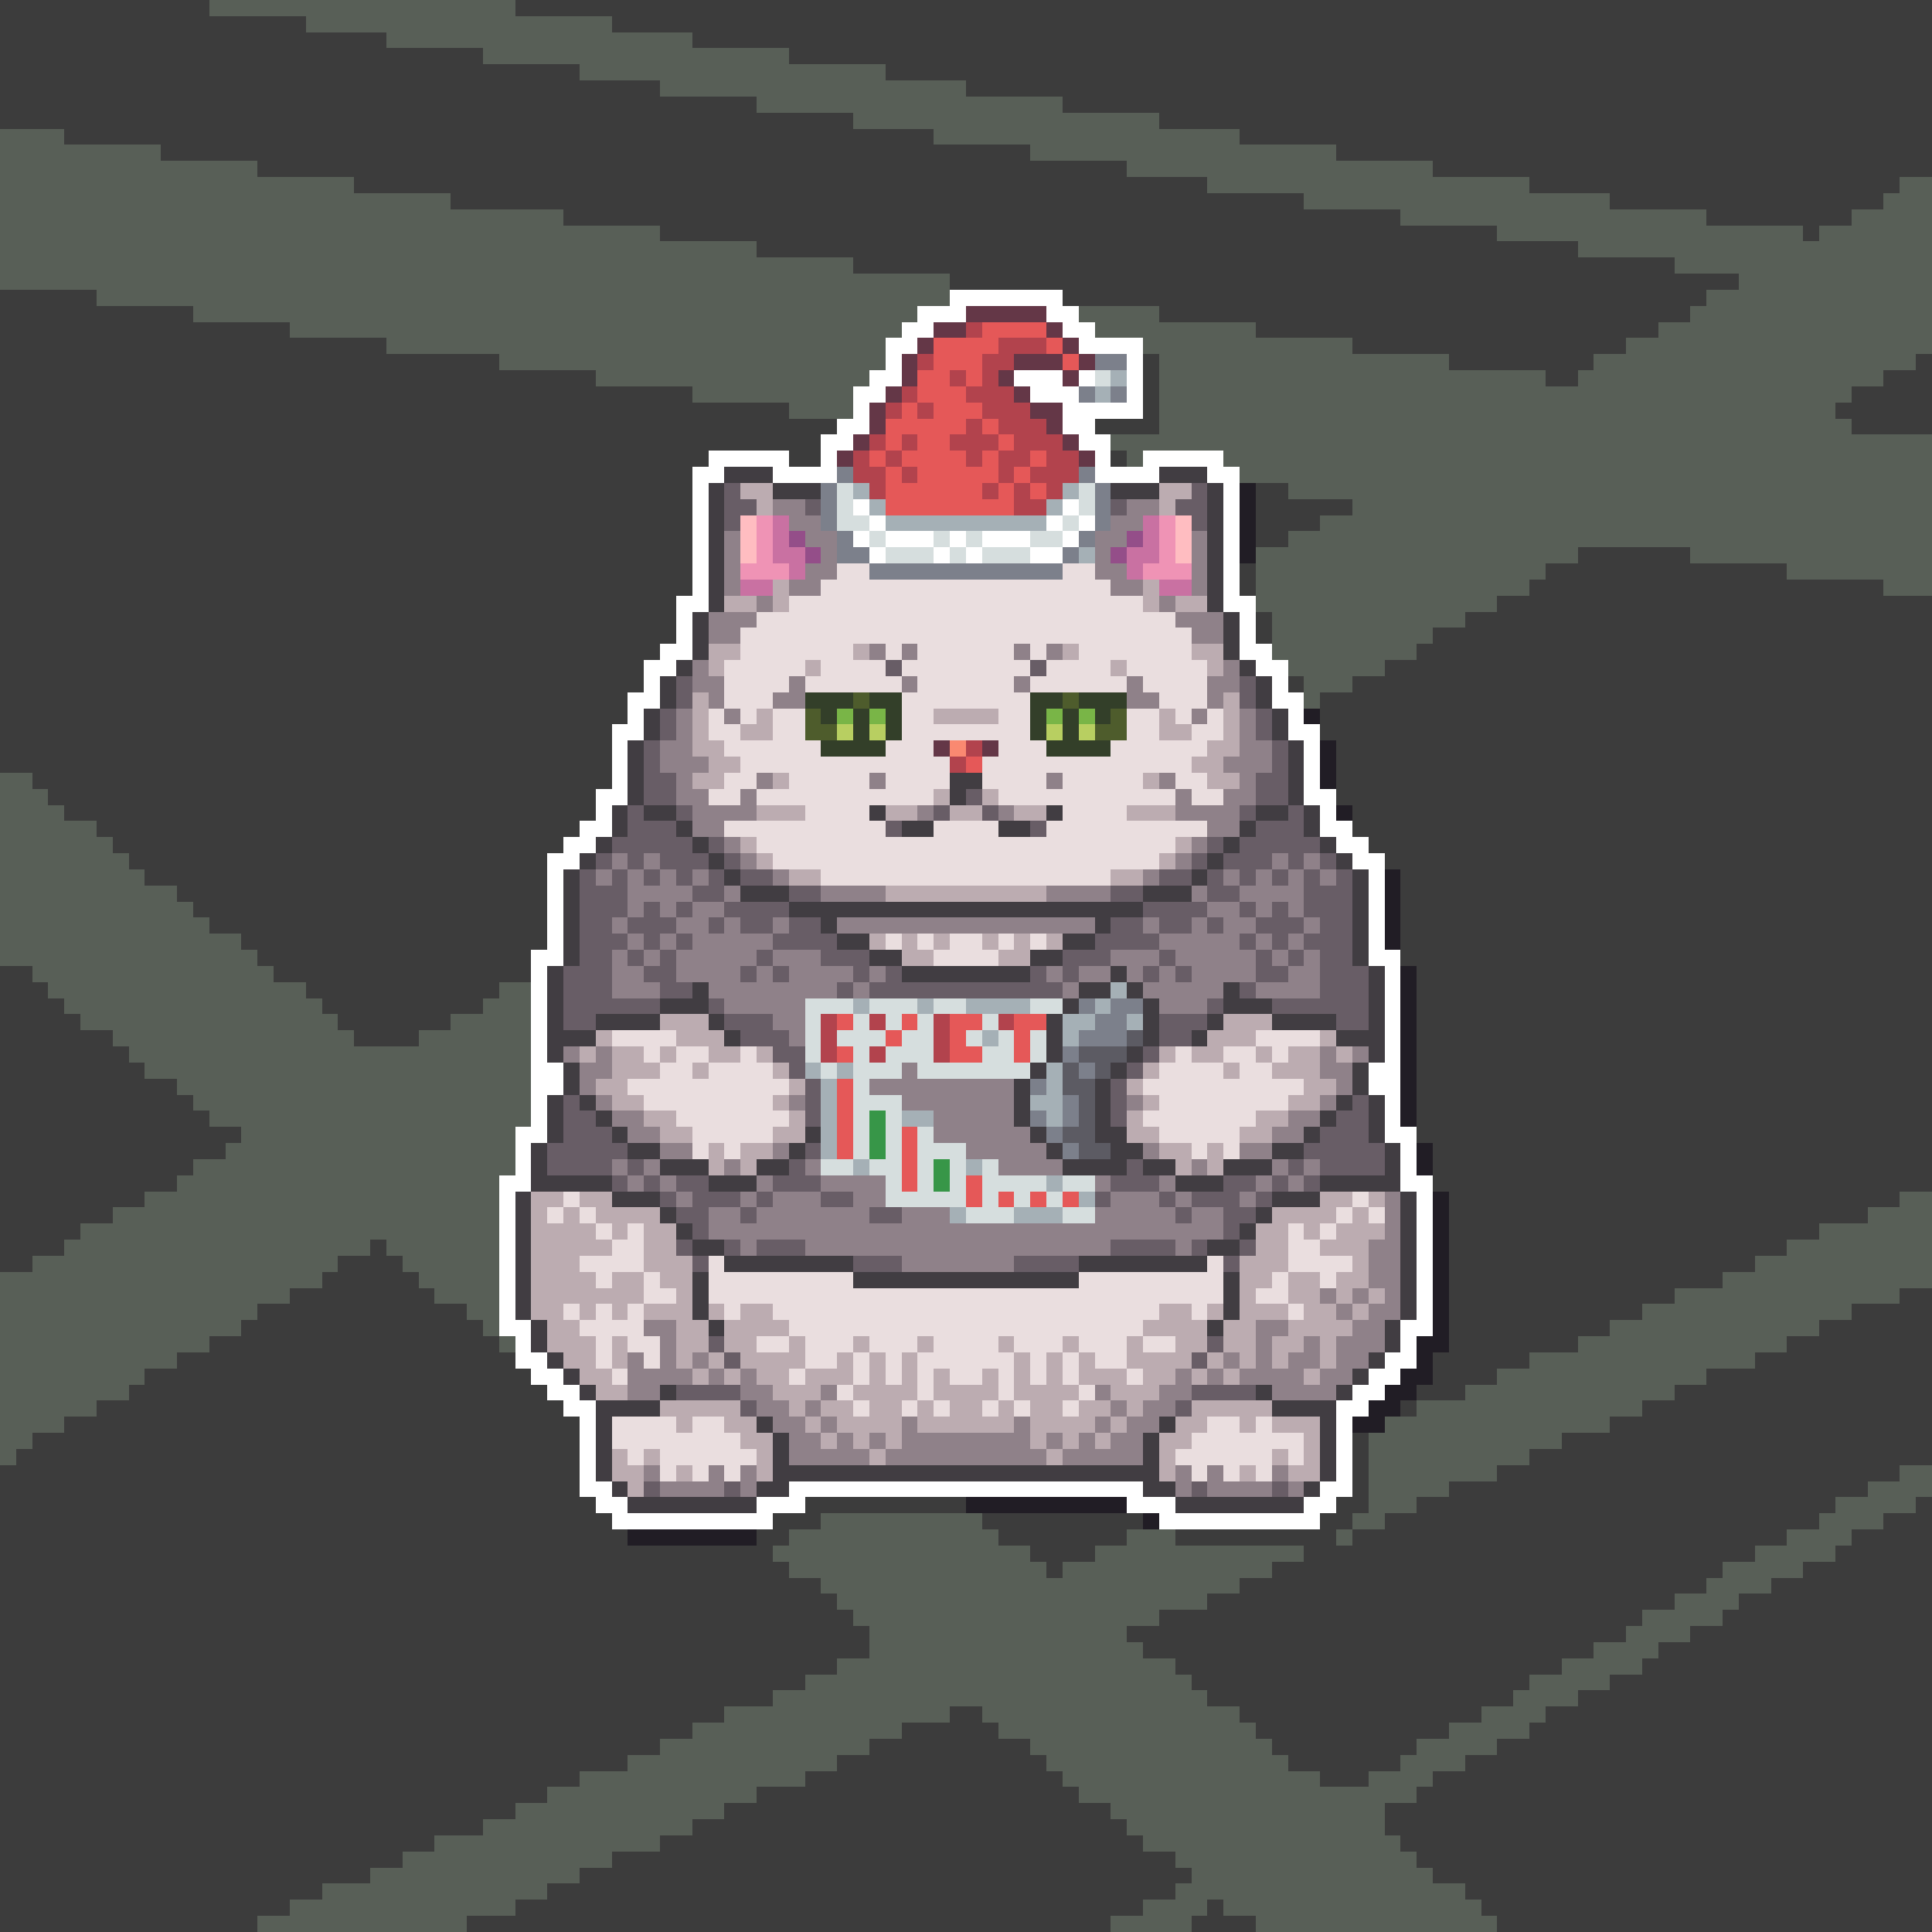 <svg xmlns="http://www.w3.org/2000/svg" shape-rendering="crispEdges" viewBox="0 -0.5 120 120" style="width:100%;height:100%;transform:translate3d(0,0,0);content-visibility:visible">
  <rect x="0" y="-0.5" width="120" height="120" fill="#333333" stroke="none"/>
  <path stroke="#3c3c3c" d="M0,0 h13 M32,0 h88 M0,1 h19 M38,1 h82 M0,2 h24 M43,2 h77 
    M0,3 h30 M49,3 h71 M0,4 h36 M55,4 h65 M0,5 h41 M60,5 h60 M0,6 h47 M66,6 h54 
    M0,7 h53 M72,7 h48 M4,8 h54 M77,8 h43 M10,9 h54 M83,9 h37 M16,10 h54 M89,10 h31 
    M22,11 h53 M95,11 h23 M28,12 h53 M100,12 h17 M35,13 h52 M106,13 h9 M41,14 h52 
    M112,14 h1 M47,15 h51 M53,16 h51 M59,17 h49 M0,18 h6 M66,18 h40 M0,19 h12 M72,19 h33 
    M0,20 h18 M78,20 h25 M0,21 h24 M84,21 h17 M0,22 h31 M71,22 h1 M90,22 h9 M119,22 h1 
    M0,23 h37 M71,23 h1 M96,23 h2 M117,23 h3 M0,24 h43 M71,24 h1 M115,24 h5 M0,25 h49 
    M71,25 h1 M114,25 h6 M0,26 h52 M68,26 h4 M115,26 h5 M0,27 h51 M0,28 h44 M49,28 h2 
    M69,28 h1 M0,29 h43 M0,30 h43 M78,30 h2 M0,31 h43 M78,31 h6 M0,32 h43 M78,32 h4 
    M0,33 h43 M78,33 h2 M0,34 h43 M98,34 h7 M0,35 h43 M77,35 h1 M96,35 h15 M0,36 h43 
    M77,36 h1 M95,36 h22 M0,37 h42 M93,37 h27 M0,38 h42 M78,38 h1 M91,38 h29 M0,39 h42 
    M78,39 h1 M89,39 h31 M0,40 h41 M88,40 h32 M0,41 h40 M86,41 h34 M0,42 h40 M80,42 h1 
    M84,42 h36 M0,43 h39 M82,43 h38 M0,44 h39 M82,44 h38 M0,45 h38 M82,45 h38 M0,46 h38 
    M83,46 h37 M0,47 h38 M83,47 h37 M2,48 h36 M83,48 h37 M3,49 h34 M83,49 h37 M4,50 h33 
    M84,50 h36 M6,51 h30 M84,51 h36 M7,52 h28 M85,52 h35 M8,53 h26 M86,53 h34 M9,54 h25 
    M87,54 h33 M11,55 h23 M87,55 h33 M12,56 h22 M87,56 h33 M13,57 h21 M87,57 h33 
    M15,58 h19 M87,58 h33 M16,59 h17 M87,59 h33 M0,60 h2 M17,60 h16 M88,60 h32 
    M0,61 h3 M19,61 h12 M88,61 h32 M0,62 h4 M20,62 h10 M88,62 h32 M0,63 h5 M21,63 h7 
    M88,63 h32 M0,64 h7 M22,64 h4 M88,64 h32 M0,65 h8 M88,65 h32 M0,66 h9 M88,66 h32 
    M0,67 h11 M88,67 h32 M0,68 h12 M88,68 h32 M0,69 h13 M88,69 h32 M0,70 h15 M88,70 h32 
    M0,71 h14 M89,71 h31 M0,72 h12 M89,72 h31 M0,73 h11 M89,73 h31 M0,74 h9 M90,74 h28 
    M0,75 h7 M90,75 h26 M0,76 h5 M90,76 h23 M0,77 h4 M23,77 h1 M90,77 h21 M0,78 h2 
    M21,78 h4 M90,78 h19 M20,79 h6 M90,79 h17 M18,80 h9 M90,80 h14 M118,80 h2 M16,81 h13 
    M90,81 h12 M115,81 h5 M15,82 h15 M90,82 h10 M113,82 h7 M13,83 h18 M90,83 h8 
    M111,83 h9 M11,84 h21 M89,84 h6 M109,84 h11 M9,85 h24 M89,85 h4 M106,85 h14 
    M8,86 h26 M88,86 h3 M104,86 h16 M6,87 h29 M87,87 h1 M102,87 h18 M4,88 h32 M100,88 h20 
    M2,89 h34 M84,89 h1 M97,89 h23 M1,90 h35 M84,90 h1 M95,90 h25 M0,91 h36 M84,91 h1 
    M93,91 h25 M0,92 h36 M84,92 h1 M90,92 h26 M0,93 h37 M50,93 h10 M83,93 h2 M88,93 h26 
    M119,93 h1 M0,94 h38 M48,94 h3 M61,94 h10 M82,94 h2 M86,94 h27 M117,94 h3 M0,95 h39 
    M47,95 h2 M62,95 h8 M73,95 h10 M84,95 h27 M115,95 h5 M0,96 h48 M64,96 h4 M81,96 h28 
    M114,96 h6 M0,97 h49 M65,97 h1 M79,97 h28 M112,97 h8 M0,98 h51 M77,98 h29 M110,98 h10 
    M0,99 h52 M75,99 h29 M108,99 h12 M0,100 h53 M72,100 h30 M107,100 h13 M0,101 h54 
    M70,101 h31 M105,101 h15 M0,102 h54 M71,102 h28 M103,102 h17 M0,103 h52 M73,103 h24 
    M102,103 h18 M0,104 h50 M74,104 h21 M100,104 h20 M0,105 h48 M75,105 h19 M98,105 h22 
    M0,106 h45 M59,106 h2 M77,106 h15 M96,106 h24 M0,107 h43 M56,107 h6 M78,107 h12 
    M95,107 h25 M0,108 h41 M54,108 h10 M79,108 h9 M93,108 h27 M0,109 h39 M52,109 h13 
    M80,109 h7 M91,109 h29 M0,110 h36 M50,110 h16 M82,110 h3 M89,110 h31 M0,111 h34 
    M47,111 h20 M88,111 h32 M0,112 h32 M45,112 h24 M86,112 h34 M0,113 h30 M43,113 h27 
    M86,113 h34 M0,114 h27 M41,114 h30 M87,114 h33 M0,115 h25 M38,115 h35 M88,115 h32 
    M0,116 h23 M36,116 h38 M89,116 h31 M0,117 h20 M34,117 h39 M91,117 h29 M0,118 h18 
    M32,118 h39 M75,118 h1 M92,118 h28 M0,119 h16 M29,119 h40 M74,119 h4 M93,119 h27"/>
  <path stroke="#585f57" d="M13,0 h19 M19,1 h19 M24,2 h19 M30,3 h19 M36,4 h19 M41,5 h19 
    M47,6 h19 M53,7 h19 M0,8 h4 M58,8 h19 M0,9 h10 M64,9 h19 M0,10 h16 M70,10 h19 
    M0,11 h22 M75,11 h20 M118,11 h2 M0,12 h28 M81,12 h19 M117,12 h3 M0,13 h35 M87,13 h19 
    M115,13 h5 M0,14 h41 M93,14 h19 M113,14 h7 M0,15 h47 M98,15 h22 M0,16 h53 M104,16 h16 
    M0,17 h59 M108,17 h12 M6,18 h53 M106,18 h14 M12,19 h45 M67,19 h5 M105,19 h15 
    M18,20 h38 M68,20 h10 M103,20 h17 M24,21 h31 M71,21 h13 M101,21 h19 M31,22 h24 
    M72,22 h18 M99,22 h20 M37,23 h17 M72,23 h24 M98,23 h19 M43,24 h10 M72,24 h43 
    M49,25 h4 M72,25 h42 M72,26 h43 M69,27 h51 M70,28 h1 M76,28 h44 M77,29 h43 
    M80,30 h40 M84,31 h36 M82,32 h38 M80,33 h40 M78,34 h20 M105,34 h15 M78,35 h18 
    M111,35 h9 M78,36 h17 M117,36 h3 M78,37 h15 M79,38 h12 M79,39 h10 M79,40 h9 
    M80,41 h6 M81,42 h3 M81,43 h1 M0,48 h2 M0,49 h3 M0,50 h4 M0,51 h6 M0,52 h7 
    M0,53 h8 M0,54 h9 M0,55 h11 M0,56 h12 M0,57 h13 M0,58 h15 M0,59 h16 M2,60 h15 
    M3,61 h16 M31,61 h2 M4,62 h16 M30,62 h3 M5,63 h16 M28,63 h5 M7,64 h15 M26,64 h7 
    M8,65 h25 M9,66 h24 M11,67 h22 M12,68 h21 M13,69 h20 M15,70 h17 M14,71 h18 
    M12,72 h20 M11,73 h20 M9,74 h22 M118,74 h2 M7,75 h24 M116,75 h4 M5,76 h26 M113,76 h7 
    M4,77 h19 M24,77 h7 M111,77 h9 M2,78 h19 M25,78 h6 M109,78 h11 M0,79 h20 M26,79 h5 
    M107,79 h13 M0,80 h18 M27,80 h4 M104,80 h14 M0,81 h16 M29,81 h2 M102,81 h13 
    M0,82 h15 M30,82 h1 M100,82 h13 M0,83 h13 M31,83 h1 M98,83 h13 M0,84 h11 M95,84 h14 
    M0,85 h9 M93,85 h13 M0,86 h8 M91,86 h13 M0,87 h6 M88,87 h14 M0,88 h4 M86,88 h14 
    M0,89 h2 M85,89 h12 M0,90 h1 M85,90 h10 M85,91 h8 M118,91 h2 M85,92 h5 M116,92 h4 
    M85,93 h3 M114,93 h5 M51,94 h10 M84,94 h2 M113,94 h4 M49,95 h13 M70,95 h3 M83,95 h1 
    M111,95 h4 M48,96 h16 M68,96 h13 M109,96 h5 M49,97 h16 M66,97 h13 M107,97 h5 
    M51,98 h26 M106,98 h4 M52,99 h23 M104,99 h4 M53,100 h19 M102,100 h5 M54,101 h16 
    M101,101 h4 M54,102 h17 M99,102 h4 M52,103 h21 M97,103 h5 M50,104 h24 M95,104 h5 
    M48,105 h27 M94,105 h4 M45,106 h14 M61,106 h16 M92,106 h4 M43,107 h13 M62,107 h16 
    M90,107 h5 M41,108 h13 M64,108 h15 M88,108 h5 M39,109 h13 M65,109 h15 M87,109 h4 
    M36,110 h14 M66,110 h16 M85,110 h4 M34,111 h13 M67,111 h21 M32,112 h13 M69,112 h17 
    M30,113 h13 M70,113 h16 M27,114 h14 M71,114 h16 M25,115 h13 M73,115 h15 M23,116 h13 
    M74,116 h15 M20,117 h14 M73,117 h18 M18,118 h14 M71,118 h4 M76,118 h16 M16,119 h13 
    M69,119 h5 M78,119 h15"/>
  <path stroke="#ffffff" d="M59,18 h7 M57,19 h3 M65,19 h2 M56,20 h2 M66,20 h2 M55,21 h2 
    M67,21 h4 M55,22 h1 M70,22 h1 M54,23 h2 M63,23 h3 M67,23 h1 M70,23 h1 M53,24 h2 
    M64,24 h3 M70,24 h1 M53,25 h1 M66,25 h5 M52,26 h2 M66,26 h2 M51,27 h2 M67,27 h2 
    M44,28 h5 M51,28 h1 M68,28 h1 M71,28 h5 M43,29 h2 M48,29 h4 M68,29 h4 M75,29 h2 
    M43,30 h1 M76,30 h1 M43,31 h1 M53,31 h1 M66,31 h1 M76,31 h1 M43,32 h1 M54,32 h1 
    M65,32 h1 M67,32 h1 M76,32 h1 M43,33 h1 M53,33 h1 M55,33 h3 M59,33 h1 M61,33 h3 
    M66,33 h1 M76,33 h1 M43,34 h1 M54,34 h1 M58,34 h1 M60,34 h1 M64,34 h2 M76,34 h1 
    M43,35 h1 M76,35 h1 M43,36 h1 M76,36 h1 M42,37 h2 M76,37 h2 M42,38 h1 M77,38 h1 
    M42,39 h1 M77,39 h1 M41,40 h2 M77,40 h2 M40,41 h2 M78,41 h2 M40,42 h1 M79,42 h1 
    M39,43 h2 M79,43 h2 M39,44 h1 M80,44 h1 M38,45 h2 M80,45 h2 M38,46 h1 M81,46 h1 
    M38,47 h1 M81,47 h1 M38,48 h1 M81,48 h1 M37,49 h2 M81,49 h2 M37,50 h1 M82,50 h1 
    M36,51 h2 M82,51 h2 M35,52 h2 M83,52 h2 M34,53 h2 M84,53 h2 M34,54 h1 M85,54 h1 
    M34,55 h1 M85,55 h1 M34,56 h1 M85,56 h1 M34,57 h1 M85,57 h1 M34,58 h1 M85,58 h1 
    M33,59 h2 M85,59 h2 M33,60 h1 M86,60 h1 M33,61 h1 M86,61 h1 M33,62 h1 M86,62 h1 
    M33,63 h1 M86,63 h1 M33,64 h1 M86,64 h1 M33,65 h1 M86,65 h1 M33,66 h2 M85,66 h2 
    M33,67 h2 M85,67 h2 M33,68 h1 M86,68 h1 M33,69 h1 M86,69 h1 M32,70 h2 M86,70 h2 
    M32,71 h1 M87,71 h1 M32,72 h1 M87,72 h1 M31,73 h2 M87,73 h2 M31,74 h1 M88,74 h1 
    M31,75 h1 M88,75 h1 M31,76 h1 M88,76 h1 M31,77 h1 M88,77 h1 M31,78 h1 M88,78 h1 
    M31,79 h1 M88,79 h1 M31,80 h1 M88,80 h1 M31,81 h1 M88,81 h1 M31,82 h2 M87,82 h2 
    M32,83 h1 M87,83 h1 M32,84 h2 M86,84 h2 M33,85 h2 M85,85 h2 M34,86 h2 M84,86 h2 
    M35,87 h2 M83,87 h2 M36,88 h1 M83,88 h1 M36,89 h1 M83,89 h1 M36,90 h1 M83,90 h1 
    M36,91 h1 M83,91 h1 M36,92 h2 M49,92 h22 M82,92 h2 M37,93 h2 M47,93 h3 M70,93 h3 
    M81,93 h2 M38,94 h10 M72,94 h10"/>
  <path stroke="#643747" d="M60,19 h5 M58,20 h2 M65,20 h1 M57,21 h1 M66,21 h1 M56,22 h1 
    M63,22 h3 M67,22 h1 M56,23 h1 M62,23 h1 M66,23 h1 M55,24 h1 M63,24 h1 M54,25 h1 
    M64,25 h2 M54,26 h1 M65,26 h1 M53,27 h1 M66,27 h1 M52,28 h1 M67,28 h1 M58,46 h1 
    M61,46 h1"/>
  <path stroke="#b2434d" d="M60,20 h1 M62,21 h3 M57,22 h1 M61,22 h2 M59,23 h1 M61,23 h1 
    M56,24 h1 M60,24 h3 M55,25 h1 M57,25 h1 M61,25 h3 M60,26 h1 M62,26 h3 M54,27 h1 
    M56,27 h1 M59,27 h3 M63,27 h3 M53,28 h1 M55,28 h1 M60,28 h1 M62,28 h2 M65,28 h2 
    M53,29 h2 M56,29 h1 M62,29 h1 M64,29 h3 M54,30 h1 M61,30 h1 M63,30 h1 M65,30 h1 
    M63,31 h2 M60,46 h1 M59,47 h1 M51,63 h1 M54,63 h1 M58,63 h1 M62,63 h1 M51,64 h1 
    M58,64 h1 M51,65 h1 M54,65 h1 M58,65 h1"/>
  <path stroke="#e55858" d="M61,20 h4 M58,21 h4 M65,21 h1 M58,22 h3 M66,22 h1 M57,23 h2 
    M60,23 h1 M57,24 h3 M56,25 h1 M58,25 h3 M55,26 h5 M61,26 h1 M55,27 h1 M57,27 h2 
    M62,27 h1 M54,28 h1 M56,28 h4 M61,28 h1 M64,28 h1 M55,29 h1 M57,29 h5 M63,29 h1 
    M55,30 h6 M62,30 h1 M64,30 h1 M55,31 h8 M60,47 h1 M52,63 h1 M56,63 h1 M59,63 h2 
    M63,63 h2 M55,64 h1 M59,64 h1 M63,64 h1 M52,65 h1 M59,65 h2 M63,65 h1 M52,67 h1 
    M52,68 h1 M52,69 h1 M52,70 h1 M56,70 h1 M52,71 h1 M56,71 h1 M56,72 h1 M56,73 h1 
    M60,73 h1 M60,74 h1 M62,74 h1 M64,74 h1 M66,74 h1"/>
  <path stroke="#7c808b" d="M68,22 h2 M67,24 h1 M69,24 h1 M52,29 h1 M67,29 h1 M51,30 h1 
    M68,30 h1 M51,31 h1 M68,31 h1 M51,32 h1 M68,32 h1 M52,33 h1 M67,33 h1 M52,34 h2 
    M66,34 h1 M54,35 h12 M67,62 h1 M69,62 h2 M68,63 h2 M67,64 h3 M66,65 h1 M67,66 h1 
    M64,67 h1 M66,68 h1 M64,69 h1 M66,69 h1 M65,70 h1 M66,71 h1"/>
  <path stroke="#d6dede" d="M68,23 h1 M52,30 h1 M67,30 h1 M52,31 h1 M67,31 h1 M52,32 h2 
    M66,32 h1 M54,33 h1 M58,33 h1 M60,33 h1 M64,33 h2 M55,34 h3 M59,34 h1 M61,34 h3 
    M50,62 h3 M54,62 h3 M58,62 h2 M64,62 h2 M50,63 h1 M53,63 h1 M55,63 h1 M57,63 h1 
    M61,63 h1 M50,64 h1 M52,64 h3 M56,64 h2 M60,64 h1 M62,64 h1 M64,64 h1 M50,65 h1 
    M53,65 h1 M55,65 h3 M61,65 h2 M64,65 h1 M51,66 h1 M53,66 h3 M57,66 h7 M53,67 h1 
    M53,68 h3 M53,69 h1 M55,69 h1 M53,70 h1 M55,70 h1 M57,70 h1 M53,71 h1 M55,71 h1 
    M57,71 h3 M51,72 h2 M54,72 h2 M57,72 h1 M59,72 h1 M61,72 h1 M55,73 h1 M57,73 h1 
    M59,73 h1 M61,73 h4 M66,73 h2 M55,74 h5 M61,74 h1 M63,74 h1 M65,74 h1 M60,75 h3 
    M66,75 h2"/>
  <path stroke="#a5b0b6" d="M69,23 h1 M68,24 h1 M53,30 h1 M66,30 h1 M54,31 h1 M65,31 h1 
    M55,32 h10 M67,34 h1 M69,61 h1 M53,62 h1 M57,62 h1 M60,62 h4 M68,62 h1 M66,63 h2 
    M70,63 h1 M61,64 h1 M66,64 h1 M50,66 h1 M52,66 h1 M65,66 h1 M51,67 h1 M65,67 h1 
    M51,68 h1 M64,68 h2 M51,69 h1 M56,69 h2 M65,69 h1 M51,70 h1 M51,71 h1 M53,72 h1 
    M60,72 h1 M65,73 h1 M67,74 h1 M59,75 h1 M63,75 h3"/>
  <path stroke="#413d42" d="M45,29 h3 M72,29 h3 M44,30 h1 M48,30 h3 M69,30 h3 M75,30 h1 
    M44,31 h1 M75,31 h1 M44,32 h1 M75,32 h1 M44,33 h1 M75,33 h1 M44,34 h1 M75,34 h1 
    M44,35 h1 M75,35 h1 M44,36 h1 M75,36 h1 M44,37 h1 M75,37 h1 M43,38 h1 M76,38 h1 
    M43,39 h1 M76,39 h1 M43,40 h1 M76,40 h1 M42,41 h1 M77,41 h1 M41,42 h1 M78,42 h1 
    M41,43 h1 M78,43 h1 M40,44 h1 M79,44 h1 M40,45 h1 M79,45 h1 M39,46 h1 M80,46 h1 
    M39,47 h1 M80,47 h1 M39,48 h1 M59,48 h2 M80,48 h1 M39,49 h1 M59,49 h1 M80,49 h1 
    M38,50 h1 M40,50 h2 M54,50 h1 M65,50 h1 M78,50 h2 M81,50 h1 M38,51 h1 M42,51 h1 
    M56,51 h2 M62,51 h2 M77,51 h1 M81,51 h1 M37,52 h1 M43,52 h1 M76,52 h1 M82,52 h1 
    M36,53 h1 M44,53 h1 M75,53 h1 M83,53 h1 M35,54 h1 M45,54 h1 M74,54 h1 M84,54 h1 
    M35,55 h1 M46,55 h3 M71,55 h3 M84,55 h1 M35,56 h1 M49,56 h22 M84,56 h1 M35,57 h1 
    M51,57 h1 M68,57 h1 M84,57 h1 M35,58 h1 M52,58 h2 M66,58 h2 M84,58 h1 M35,59 h1 
    M54,59 h2 M64,59 h2 M84,59 h1 M34,60 h1 M56,60 h8 M69,60 h1 M85,60 h1 M34,61 h1 
    M43,61 h1 M67,61 h2 M70,61 h1 M76,61 h1 M85,61 h1 M34,62 h1 M41,62 h3 M66,62 h1 
    M71,62 h1 M76,62 h3 M85,62 h1 M34,63 h1 M37,63 h4 M44,63 h1 M65,63 h1 M71,63 h1 
    M75,63 h1 M79,63 h4 M85,63 h1 M34,64 h3 M45,64 h1 M65,64 h1 M71,64 h1 M74,64 h1 
    M83,64 h3 M34,65 h1 M65,65 h1 M70,65 h1 M85,65 h1 M35,66 h1 M64,66 h1 M69,66 h1 
    M84,66 h1 M35,67 h1 M63,67 h1 M68,67 h1 M84,67 h1 M34,68 h1 M36,68 h1 M63,68 h1 
    M68,68 h1 M83,68 h1 M85,68 h1 M34,69 h1 M37,69 h1 M63,69 h1 M68,69 h1 M82,69 h1 
    M85,69 h1 M34,70 h1 M38,70 h1 M50,70 h1 M64,70 h1 M68,70 h2 M81,70 h1 M85,70 h1 
    M33,71 h1 M39,71 h2 M49,71 h1 M65,71 h1 M69,71 h2 M79,71 h2 M86,71 h1 M33,72 h1 
    M41,72 h3 M47,72 h2 M66,72 h4 M71,72 h2 M76,72 h3 M86,72 h1 M33,73 h5 M44,73 h3 
    M73,73 h3 M82,73 h5 M32,74 h1 M38,74 h3 M79,74 h3 M87,74 h1 M32,75 h1 M41,75 h1 
    M78,75 h1 M87,75 h1 M32,76 h1 M42,76 h1 M77,76 h1 M87,76 h1 M32,77 h1 M43,77 h2 
    M75,77 h2 M87,77 h1 M32,78 h1 M45,78 h8 M67,78 h8 M87,78 h1 M32,79 h1 M43,79 h1 
    M53,79 h14 M76,79 h1 M87,79 h1 M32,80 h1 M43,80 h1 M76,80 h1 M87,80 h1 M32,81 h1 
    M43,81 h1 M76,81 h1 M87,81 h1 M33,82 h1 M44,82 h1 M75,82 h1 M86,82 h1 M33,83 h1 
    M86,83 h1 M34,84 h1 M85,84 h1 M35,85 h1 M84,85 h1 M36,86 h1 M41,86 h1 M78,86 h1 
    M83,86 h1 M37,87 h4 M79,87 h4 M37,88 h1 M47,88 h1 M72,88 h1 M82,88 h1 M37,89 h1 
    M48,89 h1 M71,89 h1 M82,89 h1 M37,90 h1 M48,90 h1 M71,90 h1 M82,90 h1 M37,91 h1 
    M48,91 h24 M82,91 h1 M38,92 h1 M47,92 h2 M71,92 h2 M81,92 h1 M39,93 h8 M73,93 h8"/>
  <path stroke="#685d66" d="M45,30 h1 M74,30 h1 M45,31 h2 M50,31 h1 M69,31 h1 M73,31 h2 
    M45,32 h1 M74,32 h1 M55,41 h1 M64,41 h1 M42,42 h1 M77,42 h1 M42,43 h1 M77,43 h1 
    M41,44 h1 M78,44 h1 M41,45 h1 M78,45 h1 M40,46 h1 M79,46 h1 M40,47 h1 M79,47 h1 
    M40,48 h2 M78,48 h2 M40,49 h2 M60,49 h1 M78,49 h2 M39,50 h1 M42,50 h1 M58,50 h1 
    M61,50 h1 M77,50 h1 M80,50 h1 M39,51 h3 M55,51 h1 M64,51 h1 M78,51 h3 M38,52 h5 
    M44,52 h1 M75,52 h1 M77,52 h5 M37,53 h1 M39,53 h1 M41,53 h3 M45,53 h1 M74,53 h1 
    M76,53 h3 M80,53 h1 M82,53 h1 M36,54 h1 M38,54 h1 M40,54 h1 M42,54 h1 M44,54 h1 
    M46,54 h2 M72,54 h2 M75,54 h1 M77,54 h1 M79,54 h1 M81,54 h1 M83,54 h1 M36,55 h3 
    M43,55 h2 M49,55 h2 M69,55 h2 M75,55 h2 M81,55 h3 M36,56 h3 M40,56 h1 M42,56 h1 
    M45,56 h4 M71,56 h4 M77,56 h1 M79,56 h1 M81,56 h3 M36,57 h2 M39,57 h3 M44,57 h1 
    M46,57 h2 M49,57 h2 M69,57 h2 M72,57 h2 M75,57 h1 M78,57 h3 M82,57 h2 M36,58 h3 
    M40,58 h1 M42,58 h1 M48,58 h4 M68,58 h4 M77,58 h1 M79,58 h1 M81,58 h3 M36,59 h2 
    M39,59 h1 M41,59 h1 M47,59 h1 M51,59 h3 M66,59 h3 M72,59 h1 M78,59 h1 M80,59 h1 
    M82,59 h2 M35,60 h3 M40,60 h2 M46,60 h1 M48,60 h1 M53,60 h1 M55,60 h1 M64,60 h1 
    M66,60 h1 M71,60 h1 M73,60 h1 M78,60 h2 M82,60 h3 M35,61 h3 M41,61 h2 M52,61 h1 
    M54,61 h12 M77,61 h1 M82,61 h3 M35,62 h6 M44,62 h1 M75,62 h1 M79,62 h6 M35,63 h2 
    M45,63 h3 M72,63 h3 M83,63 h2 M46,64 h3 M72,64 h2 M48,65 h2 M71,65 h1 M49,66 h1 
    M70,66 h1 M50,67 h1 M69,67 h1 M35,68 h1 M50,68 h1 M69,68 h1 M84,68 h1 M35,69 h2 
    M50,69 h1 M69,69 h1 M83,69 h2 M35,70 h3 M82,70 h3 M34,71 h5 M50,71 h1 M81,71 h5 
    M34,72 h4 M39,72 h1 M49,72 h1 M70,72 h1 M80,72 h1 M82,72 h4 M38,73 h1 M40,73 h1 
    M42,73 h2 M48,73 h3 M69,73 h3 M76,73 h2 M79,73 h1 M81,73 h1 M41,74 h1 M43,74 h3 
    M47,74 h1 M51,74 h2 M68,74 h1 M72,74 h1 M74,74 h3 M78,74 h1 M42,75 h2 M46,75 h1 
    M54,75 h2 M73,75 h1 M76,75 h2 M43,76 h1 M76,76 h1 M42,77 h1 M45,77 h1 M47,77 h3 
    M69,77 h4 M74,77 h1 M77,77 h1 M43,78 h1 M53,78 h3 M63,78 h4 M76,78 h1 M44,83 h1 
    M75,83 h1 M45,84 h1 M74,84 h1 M42,86 h4 M74,86 h4 M46,87 h1 M73,87 h1 M40,92 h1 
    M45,92 h1 M74,92 h1 M79,92 h1"/>
  <path stroke="#bcacb1" d="M46,30 h2 M72,30 h2 M47,31 h1 M72,31 h1 M48,36 h1 M71,36 h1 
    M45,37 h2 M48,37 h1 M71,37 h1 M73,37 h2 M44,40 h2 M53,40 h1 M66,40 h1 M74,40 h2 
    M44,41 h1 M50,41 h1 M69,41 h1 M75,41 h1 M43,43 h1 M76,43 h1 M43,44 h1 M47,44 h1 
    M58,44 h4 M72,44 h1 M76,44 h1 M43,45 h1 M46,45 h2 M72,45 h2 M76,45 h1 M43,46 h2 
    M75,46 h2 M44,47 h2 M74,47 h2 M43,48 h2 M48,48 h1 M71,48 h1 M75,48 h2 M58,49 h1 
    M61,49 h1 M47,50 h3 M55,50 h2 M59,50 h2 M63,50 h2 M70,50 h3 M46,52 h1 M73,52 h1 
    M47,53 h1 M72,53 h1 M49,54 h2 M69,54 h2 M55,55 h10 M54,58 h1 M56,58 h1 M58,58 h1 
    M61,58 h1 M63,58 h1 M65,58 h1 M56,59 h2 M62,59 h2 M41,63 h3 M76,63 h3 M37,64 h1 
    M42,64 h3 M75,64 h3 M82,64 h1 M36,65 h1 M38,65 h2 M41,65 h1 M44,65 h2 M47,65 h1 
    M72,65 h1 M74,65 h2 M78,65 h1 M80,65 h2 M83,65 h1 M38,66 h3 M43,66 h1 M48,66 h1 
    M71,66 h1 M76,66 h1 M79,66 h3 M37,67 h2 M49,67 h1 M70,67 h1 M81,67 h2 M38,68 h2 
    M48,68 h1 M71,68 h1 M80,68 h2 M40,69 h2 M49,69 h1 M70,69 h1 M78,69 h2 M41,70 h2 
    M48,70 h2 M70,70 h2 M77,70 h2 M44,71 h1 M46,71 h2 M72,71 h2 M75,71 h1 M44,72 h1 
    M46,72 h1 M73,72 h1 M75,72 h1 M33,74 h2 M36,74 h2 M82,74 h2 M85,74 h1 M33,75 h1 
    M35,75 h1 M37,75 h4 M79,75 h4 M84,75 h1 M33,76 h4 M38,76 h1 M40,76 h2 M78,76 h2 
    M81,76 h1 M83,76 h3 M33,77 h5 M40,77 h2 M78,77 h2 M82,77 h3 M33,78 h3 M40,78 h3 
    M77,78 h3 M84,78 h1 M33,79 h4 M38,79 h2 M41,79 h2 M77,79 h2 M80,79 h2 M83,79 h2 
    M33,80 h7 M42,80 h1 M77,80 h1 M80,80 h2 M83,80 h1 M85,80 h1 M33,81 h2 M36,81 h1 
    M38,81 h1 M40,81 h3 M44,81 h1 M46,81 h2 M72,81 h2 M75,81 h1 M77,81 h3 M81,81 h2 
    M84,81 h1 M34,82 h2 M42,82 h2 M45,82 h4 M71,82 h4 M76,82 h2 M80,82 h4 M34,83 h3 
    M38,83 h1 M42,83 h2 M45,83 h2 M49,83 h1 M53,83 h1 M57,83 h1 M62,83 h1 M66,83 h1 
    M70,83 h1 M73,83 h2 M76,83 h2 M79,83 h2 M82,83 h1 M35,84 h2 M38,84 h1 M42,84 h1 
    M44,84 h1 M46,84 h4 M52,84 h1 M54,84 h1 M56,84 h1 M63,84 h1 M65,84 h1 M67,84 h1 
    M70,84 h4 M75,84 h1 M77,84 h1 M79,84 h1 M82,84 h1 M36,85 h2 M43,85 h1 M45,85 h1 
    M47,85 h2 M50,85 h3 M54,85 h1 M56,85 h1 M58,85 h1 M61,85 h1 M63,85 h1 M65,85 h1 
    M67,85 h3 M71,85 h2 M74,85 h1 M76,85 h1 M81,85 h1 M37,86 h2 M48,86 h3 M53,86 h4 
    M58,86 h4 M63,86 h4 M69,86 h3 M41,87 h5 M49,87 h1 M51,87 h2 M54,87 h2 M57,87 h1 
    M59,87 h2 M62,87 h1 M64,87 h2 M67,87 h2 M70,87 h1 M74,87 h5 M42,88 h1 M45,88 h2 
    M50,88 h1 M52,88 h4 M57,88 h6 M64,88 h4 M69,88 h1 M73,88 h2 M77,88 h1 M79,88 h3 
    M46,89 h2 M51,89 h1 M53,89 h1 M55,89 h1 M64,89 h1 M66,89 h1 M68,89 h1 M72,89 h2 
    M81,89 h1 M38,90 h1 M40,90 h1 M47,90 h1 M54,90 h1 M65,90 h1 M72,90 h1 M79,90 h1 
    M81,90 h1 M38,91 h2 M42,91 h1 M47,91 h1 M72,91 h1 M77,91 h1 M80,91 h2 M39,92 h1"/>
  <path stroke="#211d25" d="M77,30 h1 M77,31 h1 M77,32 h1 M77,33 h1 M77,34 h1 M81,44 h1 
    M82,46 h1 M82,47 h1 M82,48 h1 M83,50 h1 M86,54 h1 M86,55 h1 M86,56 h1 M86,57 h1 
    M86,58 h1 M87,60 h1 M87,61 h1 M87,62 h1 M87,63 h1 M87,64 h1 M87,65 h1 M87,66 h1 
    M87,67 h1 M87,68 h1 M87,69 h1 M88,71 h1 M88,72 h1 M89,74 h1 M89,75 h1 M89,76 h1 
    M89,77 h1 M89,78 h1 M89,79 h1 M89,80 h1 M89,81 h1 M89,82 h1 M88,83 h2 M88,84 h1 
    M87,85 h2 M86,86 h2 M85,87 h2 M84,88 h2 M60,93 h10 M71,94 h1 M39,95 h8"/>
  <path stroke="#8f8189" d="M48,31 h2 M70,31 h2 M49,32 h2 M69,32 h2 M45,33 h1 M50,33 h2 
    M68,33 h2 M74,33 h1 M45,34 h1 M51,34 h1 M68,34 h1 M74,34 h1 M45,35 h1 M50,35 h2 
    M68,35 h2 M74,35 h1 M45,36 h1 M49,36 h2 M69,36 h2 M74,36 h1 M47,37 h1 M72,37 h1 
    M44,38 h3 M73,38 h3 M44,39 h2 M74,39 h2 M54,40 h1 M56,40 h1 M63,40 h1 M65,40 h1 
    M43,41 h1 M76,41 h1 M43,42 h2 M49,42 h1 M56,42 h1 M63,42 h1 M70,42 h1 M75,42 h2 
    M44,43 h1 M48,43 h2 M70,43 h2 M75,43 h1 M42,44 h1 M45,44 h1 M74,44 h1 M77,44 h1 
    M42,45 h1 M77,45 h1 M41,46 h2 M77,46 h2 M41,47 h3 M76,47 h3 M42,48 h1 M47,48 h1 
    M54,48 h1 M65,48 h1 M72,48 h1 M77,48 h1 M42,49 h2 M46,49 h1 M73,49 h1 M76,49 h2 
    M43,50 h4 M57,50 h1 M62,50 h1 M73,50 h4 M43,51 h2 M75,51 h2 M45,52 h1 M74,52 h1 
    M38,53 h1 M40,53 h1 M46,53 h1 M73,53 h1 M79,53 h1 M81,53 h1 M37,54 h1 M39,54 h1 
    M41,54 h1 M43,54 h1 M48,54 h1 M71,54 h1 M76,54 h1 M78,54 h1 M80,54 h1 M82,54 h1 
    M39,55 h4 M45,55 h1 M51,55 h4 M65,55 h4 M74,55 h1 M77,55 h4 M39,56 h1 M41,56 h1 
    M43,56 h2 M75,56 h2 M78,56 h1 M80,56 h1 M38,57 h1 M42,57 h2 M45,57 h1 M48,57 h1 
    M52,57 h16 M71,57 h1 M74,57 h1 M76,57 h2 M81,57 h1 M39,58 h1 M41,58 h1 M43,58 h5 
    M72,58 h5 M78,58 h1 M80,58 h1 M38,59 h1 M40,59 h1 M42,59 h5 M48,59 h3 M69,59 h3 
    M73,59 h5 M79,59 h1 M81,59 h1 M38,60 h2 M42,60 h4 M47,60 h1 M49,60 h4 M54,60 h1 
    M65,60 h1 M67,60 h2 M70,60 h1 M72,60 h1 M74,60 h4 M80,60 h2 M38,61 h3 M44,61 h8 
    M53,61 h1 M66,61 h1 M71,61 h5 M78,61 h4 M45,62 h5 M72,62 h3 M48,63 h2 M49,64 h1 
    M35,65 h1 M37,65 h1 M82,65 h1 M84,65 h1 M36,66 h2 M56,66 h1 M82,66 h2 M36,67 h1 
    M54,67 h9 M83,67 h1 M37,68 h1 M49,68 h1 M56,68 h7 M70,68 h1 M82,68 h1 M38,69 h2 
    M58,69 h5 M80,69 h2 M39,70 h2 M58,70 h6 M79,70 h2 M41,71 h2 M48,71 h1 M60,71 h5 
    M71,71 h1 M77,71 h2 M38,72 h1 M40,72 h1 M45,72 h1 M50,72 h1 M62,72 h4 M74,72 h1 
    M79,72 h1 M81,72 h1 M39,73 h1 M41,73 h1 M47,73 h1 M51,73 h4 M68,73 h1 M72,73 h1 
    M78,73 h1 M80,73 h1 M42,74 h1 M46,74 h1 M48,74 h3 M53,74 h2 M69,74 h3 M73,74 h1 
    M77,74 h1 M86,74 h1 M44,75 h2 M47,75 h7 M56,75 h3 M68,75 h5 M74,75 h2 M86,75 h1 
    M44,76 h32 M86,76 h1 M46,77 h1 M50,77 h19 M73,77 h1 M85,77 h2 M56,78 h7 M85,78 h2 
    M85,79 h2 M82,80 h1 M84,80 h1 M86,80 h1 M83,81 h1 M85,81 h2 M40,82 h2 M78,82 h2 
    M84,82 h2 M41,83 h1 M78,83 h1 M81,83 h1 M83,83 h3 M39,84 h1 M41,84 h1 M43,84 h1 
    M76,84 h1 M78,84 h1 M80,84 h2 M83,84 h2 M39,85 h4 M44,85 h1 M46,85 h1 M73,85 h1 
    M75,85 h1 M77,85 h4 M82,85 h2 M39,86 h2 M46,86 h2 M51,86 h1 M68,86 h1 M72,86 h2 
    M79,86 h4 M47,87 h2 M50,87 h1 M69,87 h1 M71,87 h2 M48,88 h2 M51,88 h1 M56,88 h1 
    M63,88 h1 M68,88 h1 M70,88 h2 M49,89 h2 M52,89 h1 M54,89 h1 M56,89 h8 M65,89 h1 
    M67,89 h1 M69,89 h2 M49,90 h5 M55,90 h10 M66,90 h5 M40,91 h1 M44,91 h1 M46,91 h1 
    M73,91 h1 M75,91 h1 M79,91 h1 M41,92 h4 M46,92 h1 M73,92 h1 M75,92 h4 M80,92 h1"/>
  <path stroke="#ffbdc1" d="M46,32 h1 M73,32 h1 M46,33 h1 M73,33 h1 M46,34 h1 M73,34 h1"/>
  <path stroke="#ef93b5" d="M47,32 h1 M72,32 h1 M47,33 h1 M72,33 h1 M47,34 h1 M72,34 h1 
    M46,35 h3 M71,35 h3"/>
  <path stroke="#c971a2" d="M48,32 h1 M71,32 h1 M48,33 h1 M71,33 h1 M48,34 h2 M70,34 h2 
    M49,35 h1 M70,35 h1 M46,36 h2 M72,36 h2"/>
  <path stroke="#944e89" d="M49,33 h1 M70,33 h1 M50,34 h1 M69,34 h1"/>
  <path stroke="#eadedf" d="M52,35 h2 M66,35 h2 M51,36 h18 M49,37 h22 M47,38 h26 
    M46,39 h28 M46,40 h7 M55,40 h1 M57,40 h6 M64,40 h1 M67,40 h7 M45,41 h5 M51,41 h4 
    M56,41 h8 M65,41 h4 M70,41 h5 M45,42 h4 M50,42 h6 M57,42 h6 M64,42 h6 M71,42 h4 
    M45,43 h3 M56,43 h8 M72,43 h3 M44,44 h1 M46,44 h1 M48,44 h2 M56,44 h2 M62,44 h2 
    M70,44 h2 M73,44 h1 M75,44 h1 M44,45 h2 M48,45 h2 M56,45 h8 M70,45 h2 M74,45 h2 
    M45,46 h6 M55,46 h3 M62,46 h3 M69,46 h6 M46,47 h13 M61,47 h13 M45,48 h2 M49,48 h5 
    M55,48 h4 M61,48 h4 M66,48 h5 M73,48 h2 M44,49 h2 M47,49 h11 M62,49 h11 M74,49 h2 
    M50,50 h4 M66,50 h4 M45,51 h10 M58,51 h4 M65,51 h10 M47,52 h26 M48,53 h24 M51,54 h18 
    M55,58 h1 M57,58 h1 M59,58 h2 M62,58 h1 M64,58 h1 M58,59 h4 M38,64 h4 M78,64 h4 
    M40,65 h1 M42,65 h2 M46,65 h1 M73,65 h1 M76,65 h2 M79,65 h1 M41,66 h2 M44,66 h4 
    M72,66 h4 M77,66 h2 M39,67 h10 M71,67 h10 M40,68 h8 M72,68 h8 M42,69 h7 M71,69 h7 
    M43,70 h5 M72,70 h5 M43,71 h1 M45,71 h1 M74,71 h1 M76,71 h1 M35,74 h1 M84,74 h1 
    M34,75 h1 M36,75 h1 M83,75 h1 M85,75 h1 M37,76 h1 M39,76 h1 M80,76 h1 M82,76 h1 
    M38,77 h2 M80,77 h2 M36,78 h4 M44,78 h1 M75,78 h1 M80,78 h4 M37,79 h1 M40,79 h1 
    M44,79 h9 M67,79 h9 M79,79 h1 M82,79 h1 M40,80 h2 M44,80 h32 M78,80 h2 M35,81 h1 
    M37,81 h1 M39,81 h1 M45,81 h1 M48,81 h24 M74,81 h1 M80,81 h1 M36,82 h4 M49,82 h22 
    M37,83 h1 M39,83 h2 M47,83 h2 M50,83 h3 M54,83 h3 M58,83 h4 M63,83 h3 M67,83 h3 
    M71,83 h2 M37,84 h1 M40,84 h1 M50,84 h2 M53,84 h1 M55,84 h1 M57,84 h6 M64,84 h1 
    M66,84 h1 M68,84 h2 M38,85 h1 M49,85 h1 M53,85 h1 M55,85 h1 M57,85 h1 M59,85 h2 
    M62,85 h1 M64,85 h1 M66,85 h1 M70,85 h1 M52,86 h1 M57,86 h1 M62,86 h1 M67,86 h1 
    M53,87 h1 M56,87 h1 M58,87 h1 M61,87 h1 M63,87 h1 M66,87 h1 M38,88 h4 M43,88 h2 
    M75,88 h2 M78,88 h1 M38,89 h8 M74,89 h7 M39,90 h1 M41,90 h6 M73,90 h6 M80,90 h1 
    M41,91 h1 M43,91 h1 M45,91 h1 M74,91 h1 M76,91 h1 M78,91 h1"/>
  <path stroke="#333f29" d="M50,43 h3 M54,43 h2 M64,43 h2 M67,43 h3 M51,44 h1 M53,44 h1 
    M55,44 h1 M64,44 h1 M66,44 h1 M68,44 h1 M53,45 h1 M55,45 h1 M64,45 h1 M66,45 h1 
    M51,46 h4 M65,46 h4"/>
  <path stroke="#4e5c2c" d="M53,43 h1 M66,43 h1 M50,44 h1 M69,44 h1 M50,45 h2 M68,45 h2"/>
  <path stroke="#79b547" d="M52,44 h1 M54,44 h1 M65,44 h1 M67,44 h1"/>
  <path stroke="#b8cf61" d="M52,45 h1 M54,45 h1 M65,45 h1 M67,45 h1"/>
  <path stroke="#fa8971" d="M59,46 h1"/>
  <path stroke="#5c5b63" d="M70,64 h1 M67,65 h3 M66,66 h1 M68,66 h1 M66,67 h2 M67,68 h1 
    M67,69 h1 M66,70 h2 M67,71 h2"/>
  <path stroke="#379648" d="M54,69 h1 M54,70 h1 M54,71 h1 M58,72 h1 M58,73 h1"/>
</svg>
